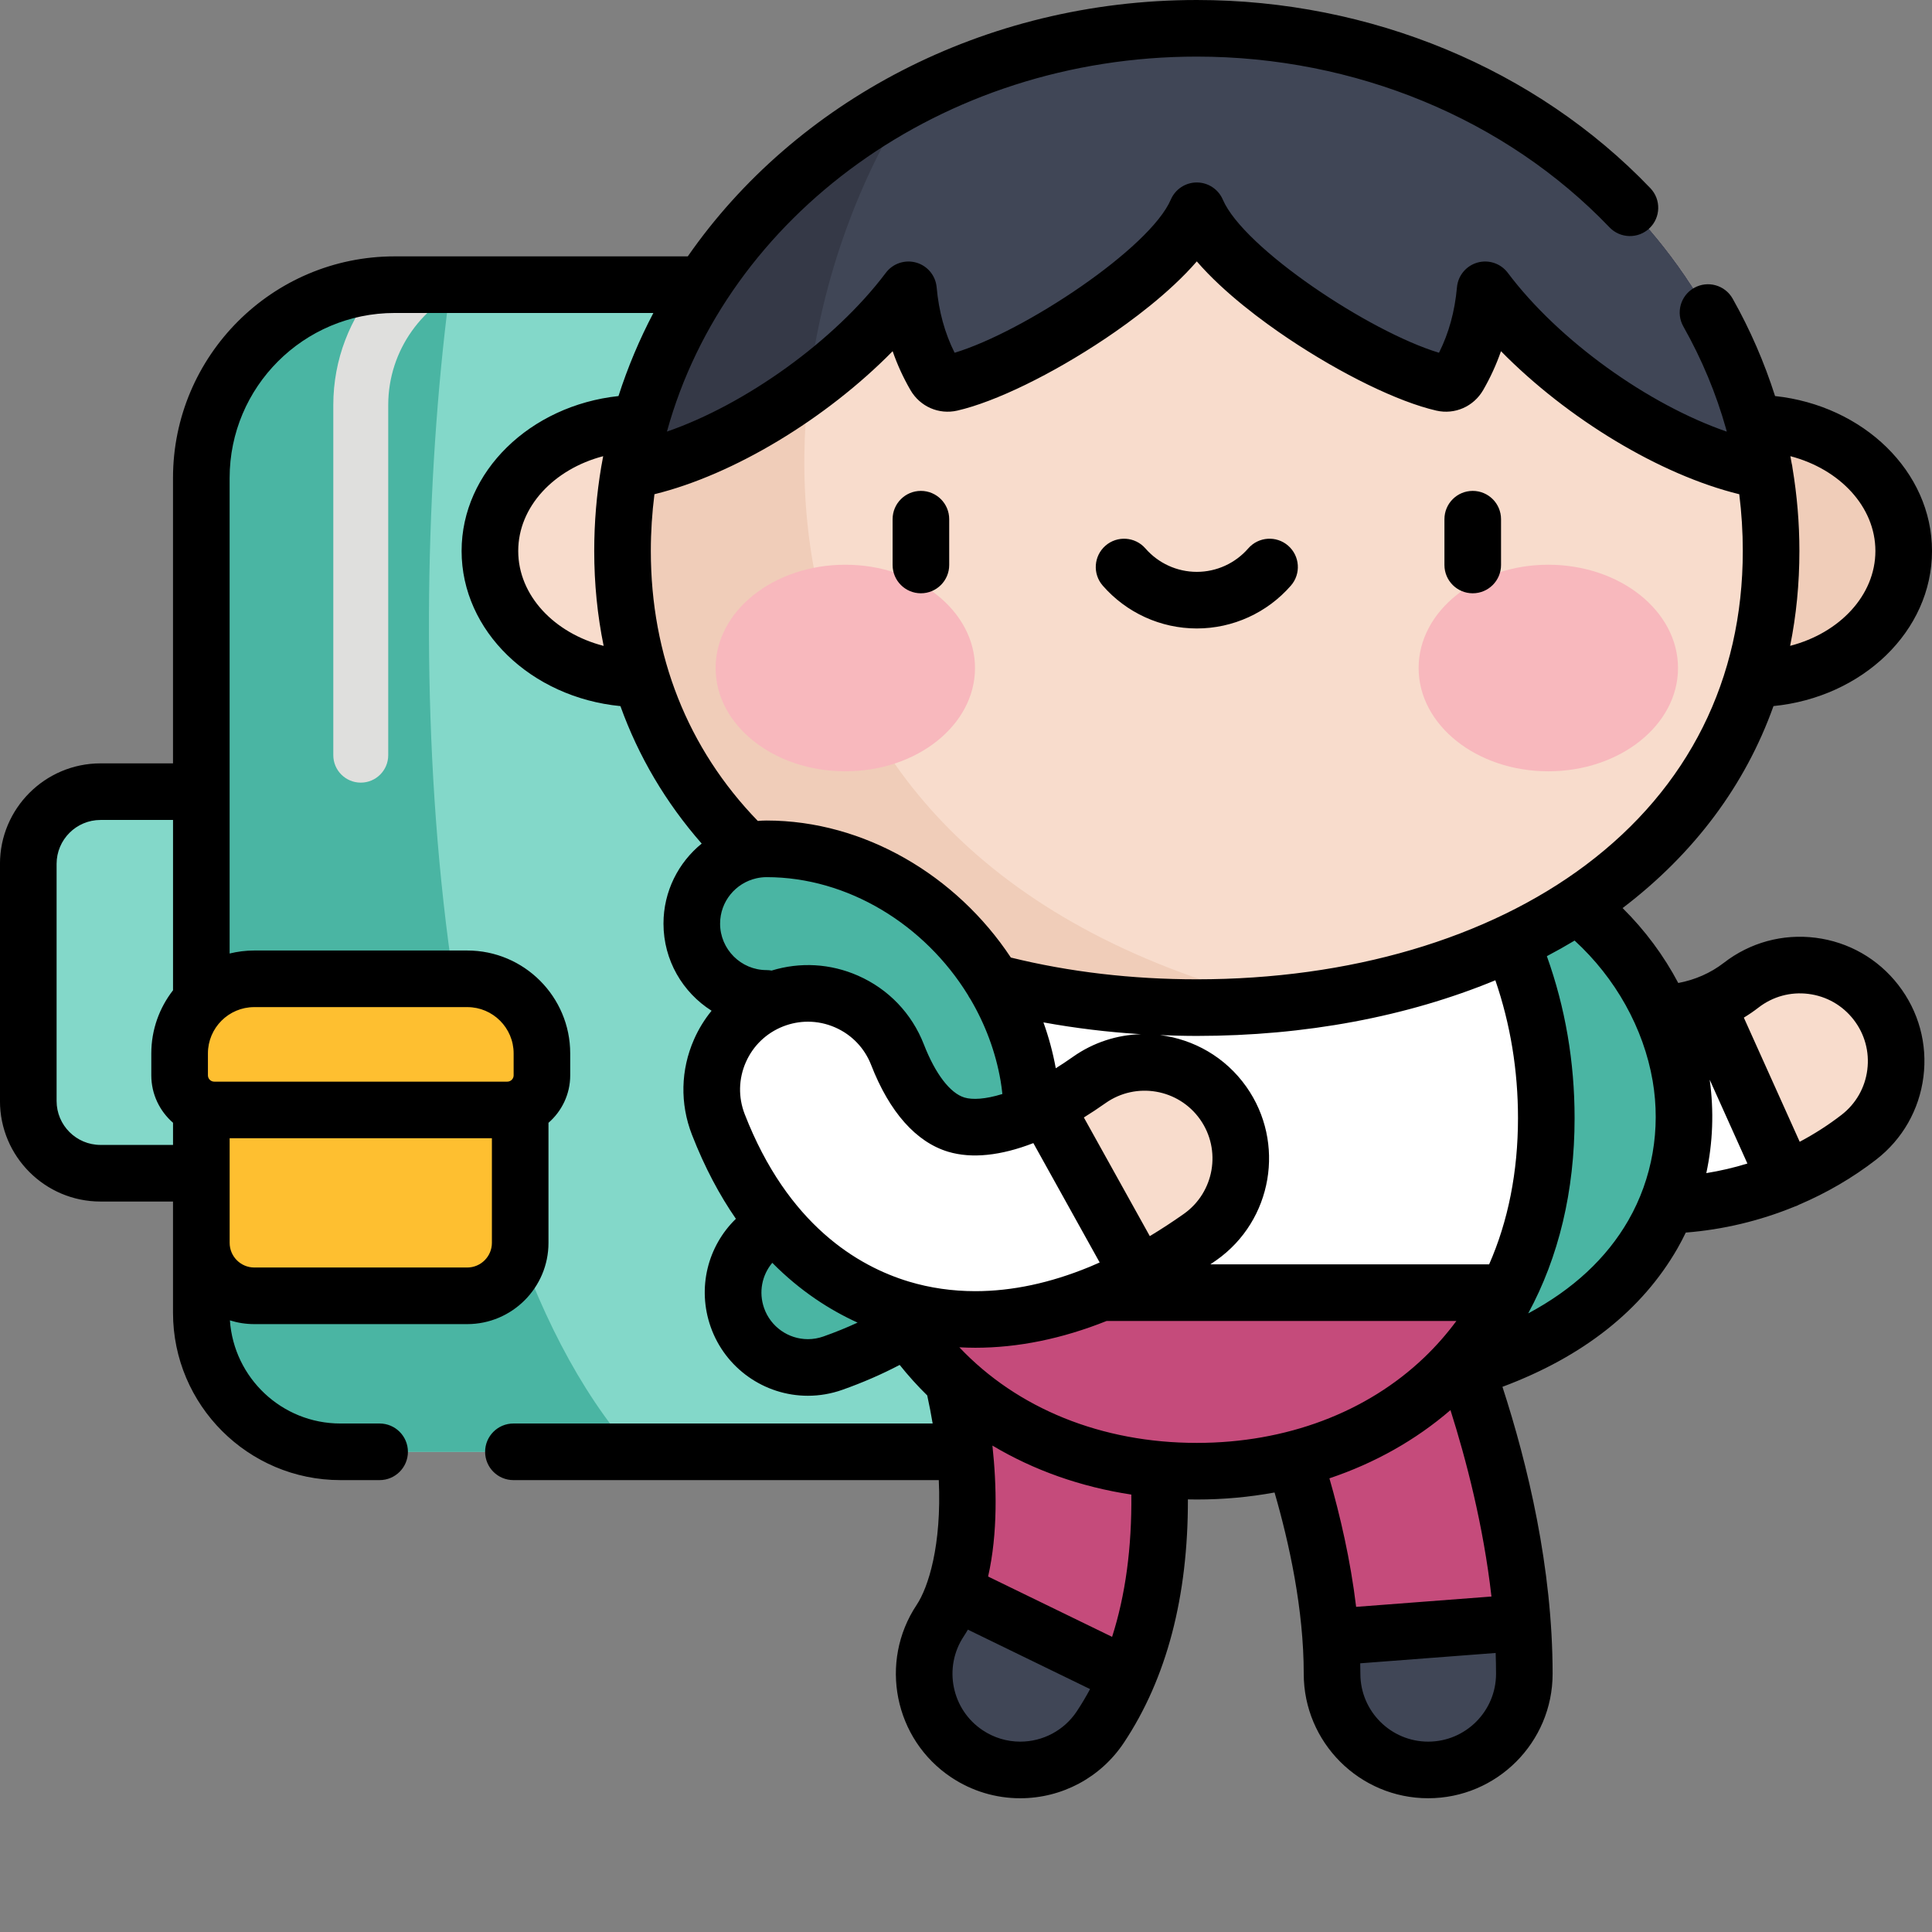 <?xml version="1.0"?>
<svg xmlns="http://www.w3.org/2000/svg" xmlns:xlink="http://www.w3.org/1999/xlink" xmlns:svgjs="http://svgjs.com/svgjs" version="1.1" width="512" height="512" x="0" y="0" viewBox="0 0 512 512" style="enable-background:new 0 0 512 512" xml:space="preserve" class=""><rect x="0" y="0" width="512" height="512" fill="#808080" stroke="none"/><g><path xmlns="http://www.w3.org/2000/svg" d="m26.637 209.805h26.719v101.113h-26.719c-10.57 0-19.137-8.566-19.137-19.133v-62.848c0-10.566 8.566-19.133 19.137-19.133zm0 0" fill="#83d8c9" data-original="#99da90" class=""/><path xmlns="http://www.w3.org/2000/svg" d="m270.559 384.742h-180.348c-20.355 0-36.852-16.5-36.852-36.852v-221.227c0-28.289 22.93-51.223 51.219-51.223h165.98c20.352 0 36.852 16.5 36.852 36.852v235.598c0 20.352-16.5 36.852-36.852 36.852zm0 0" fill="#83d8c9" data-original="#99da90" class=""/><path xmlns="http://www.w3.org/2000/svg" d="m119.422 75.441h-14.844c-28.289 0-51.219 22.934-51.219 51.223v221.227c0 20.352 16.496 36.848 36.852 36.848h77.52c-57.27-65.004-60.438-219.973-48.309-309.297zm0 0" fill="#4ab5a3" data-original="#69ab8d" class=""/><path xmlns="http://www.w3.org/2000/svg" d="m378.488 469.051c-14.07 0-25.477-11.406-25.477-25.477 0-37.945-17.738-77.586-17.918-77.98-5.793-12.805-.133-27.902 12.66-33.715 12.793-5.816 27.875-.191 33.707 12.594.922 2.012 22.504 49.867 22.504 99.102 0 14.07-11.406 25.477-25.477 25.477zm0 0" fill="#c54b7b" data-original="#5f75a1" class=""/><path xmlns="http://www.w3.org/2000/svg" d="m353.012 443.574c0 14.07 11.406 25.477 25.477 25.477 14.07 0 25.477-11.406 25.477-25.477 0-4.555-.188-9.094-.523-13.586l-50.801 3.883c.234 3.23.371 6.473.371 9.703zm0 0" fill="#404656" data-original="#404656" class=""/><path xmlns="http://www.w3.org/2000/svg" d="m270.363 469.051c-4.848 0-9.75-1.379-14.09-4.266-11.711-7.797-14.891-23.609-7.098-35.324 12.332-18.535 5.688-55.781 2.391-67.367-3.926-13.508 3.855-27.613 17.367-31.539 13.512-3.922 27.656 3.879 31.578 17.391 1.996 6.863 18.684 68.254-8.914 109.738-4.906 7.375-12.996 11.367-21.234 11.367zm0 0" fill="#c54b7b" data-original="#5f75a1" class=""/><path xmlns="http://www.w3.org/2000/svg" d="m252.926 421.793c-.988 2.785-2.223 5.371-3.75 7.668-7.793 11.715-4.613 27.531 7.098 35.324 4.34 2.887 9.242 4.27 14.09 4.27 8.242 0 16.328-3.992 21.234-11.367 2.879-4.328 5.27-8.875 7.254-13.551zm0 0" fill="#404656" data-original="#404656" class=""/><path xmlns="http://www.w3.org/2000/svg" d="m439.355 319.457c-4.906 0-9.832-.41-14.734-1.242-25.16-4.273-47.125-19.137-61.852-41.848-7.652-11.809-4.285-27.582 7.52-35.234 11.809-7.656 27.582-4.289 35.238 7.52 8.812 13.594 19.887 18.016 27.625 19.328 10.098 1.715 20.402-.793 28.266-6.887 11.121-8.621 27.125-6.586 35.742 4.535 8.617 11.121 6.586 27.125-4.535 35.738-15.219 11.793-34.051 18.09-53.27 18.09zm0 0" fill="#ffffff" data-original="#a0d9e7" class=""/><path xmlns="http://www.w3.org/2000/svg" d="m473.238 312.645c6.887-2.883 13.418-6.652 19.387-11.277 11.121-8.613 13.152-24.617 4.535-35.738-8.617-11.121-24.621-13.156-35.742-4.535-2.766 2.145-5.84 3.832-9.098 5.062zm0 0" fill="#f8dccc" data-original="#f8dccc" class=""/><path xmlns="http://www.w3.org/2000/svg" d="m386.906 362.391c-8.164 0-15.805-5.086-18.68-13.219-3.648-10.32 1.762-21.641 12.082-25.285 13.543-4.785 29.043-14.223 25.996-32.008-2.262-13.184-14.996-27.301-30.355-27.301-10.941 0-19.816-8.867-19.816-19.812s8.871-19.816 19.816-19.816c33.133 0 63.621 26.457 69.414 60.23 4.516 26.324-6.738 60.129-51.855 76.07-2.184.773-4.41 1.141-6.602 1.141zm0 0" fill="#4ab5a3" data-original="#69ab8d" class=""/><path xmlns="http://www.w3.org/2000/svg" d="m409.781 296.297c0-58.777-41.465-106.43-92.613-106.43-51.148 0-92.613 47.652-92.613 106.43 0 58.781 41.465 93.586 92.613 93.586 51.148 0 92.613-34.805 92.613-93.586zm0 0" fill="#ffffff" data-original="#a0d9e7" class=""/><path xmlns="http://www.w3.org/2000/svg" d="m234.992 342.57c15.438 30.297 46.434 47.312 82.176 47.312 35.742 0 66.738-17.016 82.176-47.312zm0 0" fill="#c54b7b" data-original="#5f75a1" class=""/><path xmlns="http://www.w3.org/2000/svg" d="m504.5 146.012c0-18.711-17.855-33.879-39.883-33.879-22.023 0-39.879 15.168-39.879 33.879 0 18.711 17.855 33.879 39.879 33.879 22.027 0 39.883-15.168 39.883-33.879zm0 0" fill="#f0cdb9" data-original="#f0cdb9" class=""/><path xmlns="http://www.w3.org/2000/svg" d="m209.598 146.012c0-18.711-17.855-33.879-39.883-33.879s-39.879 15.168-39.879 33.879c0 18.711 17.852 33.879 39.879 33.879s39.883-15.168 39.883-33.879zm0 0" fill="#f8dccc" data-original="#f8dccc" class=""/><path xmlns="http://www.w3.org/2000/svg" d="m469.359 146.012c0-76.496-68.137-138.508-152.191-138.508-84.055 0-152.191 62.012-152.191 138.508 0 76.496 68.137 121.016 152.191 121.016 84.051 0 152.191-44.52 152.191-121.016zm0 0" fill="#f8dccc" data-original="#f8dccc" class=""/><path xmlns="http://www.w3.org/2000/svg" d="m241.43 25.844c-45.688 23.902-76.453 68.766-76.453 120.168 0 76.496 68.137 121.016 152.191 121.016 7.68 0 15.23-.375 22.605-1.109-153.883-38.102-141.137-174.336-98.344-240.074zm0 0" fill="#f0cdb9" data-original="#f0cdb9" class=""/><path xmlns="http://www.w3.org/2000/svg" d="m258.387 177.031c0-15.117-15.391-27.371-34.371-27.371-18.984 0-34.375 12.254-34.375 27.371s15.391 27.371 34.375 27.371c18.98 0 34.371-12.254 34.371-27.371zm0 0" fill="#f8b8bd" data-original="#f8b8bd" class=""/><path xmlns="http://www.w3.org/2000/svg" d="m444.691 177.031c0-15.117-15.387-27.371-34.371-27.371-18.984 0-34.371 12.254-34.371 27.371s15.387 27.371 34.371 27.371c18.984 0 34.371-12.254 34.371-27.371zm0 0" fill="#f8b8bd" data-original="#f8b8bd" class=""/><path xmlns="http://www.w3.org/2000/svg" d="m467.566 124.707c-11.258-66.383-74.305-117.203-150.398-117.203s-139.141 50.82-150.402 117.203c24.406-4.094 56.352-24.438 73.988-47.902.91 10.113 3.906 17.426 7.008 22.805.859 1.488 2.574 2.281 4.25 1.898 18.438-4.227 57.844-28.633 65.152-45.648 7.312 17.016 46.719 41.422 65.156 45.648 1.676.383 3.391-.41 4.246-1.898 3.105-5.379 6.102-12.691 7.012-22.805 17.641 23.465 49.586 43.809 73.988 47.902zm0 0" fill="#404656" data-original="#404656" class=""/><path xmlns="http://www.w3.org/2000/svg" d="m241.422 25.855c-39.242 20.531-67.477 56.527-74.656 98.852 14.715-2.469 32.172-10.848 47.578-22.254 3.402-28.969 13.789-56.18 27.078-76.598zm0 0" fill="#353947" data-original="#353947" class=""/><path xmlns="http://www.w3.org/2000/svg" d="m214.105 362.391c-8.164 0-15.805-5.086-18.68-13.219-3.648-10.32 1.762-21.641 12.082-25.285 13.543-4.785 29.043-14.223 25.996-32.008-2.262-13.184-15-27.301-30.355-27.301-10.945 0-19.816-8.867-19.816-19.812s8.871-19.816 19.816-19.816c33.133 0 63.621 26.457 69.414 60.23 4.512 26.324-6.738 60.129-51.855 76.07-2.18.773-4.41 1.141-6.602 1.141zm0 0" fill="#4ab5a3" data-original="#69ab8d" class=""/><path xmlns="http://www.w3.org/2000/svg" d="m258.445 349.668c-7.629 0-14.223-1.191-19.691-2.84-15.184-4.566-35.906-16.75-48.391-48.852-5.098-13.113 1.398-27.879 14.508-32.977 13.117-5.102 27.879 1.395 32.98 14.508 2.781 7.152 7.742 16.172 15.578 18.531 8.246 2.477 21.078-1.828 35.211-11.824 11.492-8.121 27.387-5.395 35.512 6.094 8.121 11.488 5.395 27.387-6.094 35.508-23.691 16.75-43.852 21.852-59.613 21.852zm0 0" fill="#ffffff" data-original="#a0d9e7" class=""/><path xmlns="http://www.w3.org/2000/svg" d="m123.82 343.402h-56.426c-7.75 0-14.035-6.285-14.035-14.039v-52.594h84.5v52.594c0 7.754-6.285 14.039-14.039 14.039zm0 0" fill="#febf30" data-original="#f5ea72" class=""/><path xmlns="http://www.w3.org/2000/svg" d="m134.445 294.145h-77.676c-5.066 0-9.172-4.105-9.172-9.168v-5.812c0-10.918 8.852-19.77 19.77-19.77h56.48c10.918 0 19.77 8.852 19.77 19.77v5.812c0 5.062-4.105 9.168-9.172 9.168zm0 0" fill="#febf30" data-original="#eab65f" class=""/><path xmlns="http://www.w3.org/2000/svg" d="m104.578 75.441c-1.488 0-2.957.078-4.414.203-7.363 8.512-11.836 19.594-11.836 31.703v92.781c0 4.02 3.262 7.277 7.281 7.277s7.277-3.258 7.277-7.277v-92.781c0-14.637 9.312-27.145 22.32-31.906zm0 0" fill="#dfdfdd" data-original="#dfdfdd" class=""/><path xmlns="http://www.w3.org/2000/svg" d="m301.824 337.844c5.207-2.75 10.621-6.059 16.234-10.027 11.488-8.121 14.215-24.02 6.09-35.508-8.121-11.488-24.02-14.219-35.508-6.094-3.992 2.82-7.871 5.172-11.582 7.062zm0 0" fill="#f8dccc" data-original="#f8dccc" class=""/><path xmlns="http://www.w3.org/2000/svg" d="m481.172 248.516c-8.738-1.109-17.387 1.254-24.348 6.648-3.469 2.688-7.641 4.516-12.066 5.34-3.832-7.254-8.797-13.949-14.75-19.855 19.047-14.508 32.52-32.629 39.984-53.531 23.602-2.34 42.008-19.875 42.008-41.105 0-21.07-18.199-38.547-41.59-41.055-2.844-8.918-6.594-17.578-11.238-25.816-2.035-3.605-6.613-4.879-10.219-2.844-3.609 2.035-4.883 6.609-2.848 10.215 4.922 8.723 8.684 17.781 11.309 27.105.051.262.117.52.199.77-20.727-7.145-44.461-24.027-58.035-42.09-1.867-2.48-5.062-3.555-8.051-2.707-2.984.852-5.137 3.449-5.414 6.539-.578 6.41-2.141 12.117-4.762 17.355-18.516-5.59-51.773-27.734-57.293-40.586-1.184-2.754-3.895-4.543-6.891-4.543-2.996 0-5.707 1.785-6.891 4.543-5.52 12.852-38.777 34.996-57.293 40.586-2.621-5.238-4.184-10.945-4.762-17.355-.277-3.09-2.43-5.691-5.414-6.539-2.988-.848-6.184.227-8.051 2.707-13.566 18.055-37.289 34.93-58.008 42.078 15.672-57.004 72.68-99.375 140.418-99.375 41.977 0 81.84 16.492 109.367 45.246 2.867 2.992 7.613 3.094 10.605.23 2.992-2.867 3.094-7.613.23-10.605-30.348-31.695-74.156-49.871-120.203-49.871-56.676 0-106.539 27.137-134.891 67.941h-77.699c-32.379 0-58.723 26.34-58.723 58.719v75.641h-19.219c-14.688.004-26.637 11.953-26.637 26.637v62.848c0 14.688 11.949 26.633 26.637 26.633h19.219v29.473c0 24.457 19.898 44.352 44.355 44.352h10.398c4.141 0 7.5-3.359 7.5-7.5 0-4.141-3.359-7.5-7.5-7.5h-10.398c-15.508 0-28.234-12.086-29.277-27.332 2.043.645 4.211.992 6.461.992h56.426c11.875 0 21.539-9.66 21.539-21.535v-31.816c3.52-3.062 5.758-7.559 5.758-12.574v-5.812c0-15.035-12.234-27.27-27.27-27.27h-56.477c-2.246 0-4.426.281-6.512.793v-126.023c0-24.109 19.613-43.723 43.723-43.723h68.574c-3.703 7.047-6.801 14.406-9.246 22.016-23.383 2.516-41.574 19.988-41.574 41.055 0 21.254 18.445 38.809 42.09 41.113 4.785 13.328 12.012 25.566 21.535 36.434-6.172 5.012-10.125 12.656-10.125 21.207 0 9.711 5.094 18.246 12.746 23.09-1.863 2.289-3.438 4.836-4.656 7.609-3.547 8.062-3.742 17.023-.551 25.23 3.387 8.707 7.352 16.074 11.652 22.301-7.461 7.234-10.328 18.324-6.672 28.676 3.848 10.898 14.199 18.219 25.754 18.219 3.094 0 6.156-.527 9.098-1.566 5.406-1.91 10.484-4.125 15.223-6.609 2.281 2.852 4.715 5.555 7.301 8.09.562 2.562 1.039 5.043 1.438 7.438h-111.102c-4.141 0-7.5 3.359-7.5 7.5 0 4.145 3.359 7.5 7.5 7.5h112.73c.789 17.328-2.793 28.449-5.867 33.066-10.07 15.141-5.949 35.652 9.191 45.723 5.43 3.613 11.738 5.523 18.242 5.523 11.074 0 21.348-5.5 27.477-14.711 11.344-17.051 17.027-38.727 16.973-64.492.781.016 1.566.031 2.355.031 7.055 0 13.949-.637 20.609-1.859 3.883 13.395 7.734 30.969 7.734 48.051 0 18.184 14.793 32.977 32.977 32.977 18.184 0 32.977-14.793 32.977-32.977 0-28.09-6.609-55.5-13.293-76.055 21.367-7.984 36.977-20.305 46.379-36.672.789-1.375 1.516-2.785 2.207-4.207 9.895-.777 19.617-3.109 28.73-6.84.281-.09.555-.191.828-.312.141-.062.273-.141.41-.211 7.32-3.117 14.23-7.125 20.492-11.977 6.961-5.395 11.406-13.18 12.516-21.918 1.109-8.738-1.25-17.383-6.645-24.348-5.395-6.965-13.18-11.41-21.918-12.52zm-6.145-124.516c-.043-.426-.117-.844-.227-1.254-.109-.617-.219-1.238-.336-1.855 13.051 3.406 22.535 13.391 22.535 25.121 0 11.766-9.508 21.758-22.594 25.145 1.625-8.055 2.453-16.449 2.453-25.145 0-7.375-.621-14.738-1.832-22.012zm-429.172 138.434c-3.602 4.625-5.758 10.43-5.758 16.73v5.812c0 5.016 2.238 9.512 5.758 12.57v5.871h-19.219c-6.418 0-11.637-5.219-11.637-11.637v-62.844c0-6.414 5.219-11.637 11.637-11.637h19.219zm84.504 66.93c0 3.605-2.934 6.539-6.539 6.539h-56.426c-3.605 0-6.535-2.934-6.535-6.539v-27.719h69.5zm-62.988-62.469h56.477c6.766 0 12.27 5.504 12.27 12.27v5.812c0 .918-.75 1.668-1.668 1.668h-77.68c-.922 0-1.668-.75-1.668-1.668v-5.812c0-6.766 5.504-12.27 12.27-12.27zm69.965-120.883c0-11.723 9.473-21.703 22.512-25.117-.133.688-.254 1.375-.375 2.066-.062.258-.109.52-.145.781-1.219 7.266-1.852 14.699-1.852 22.27 0 8.668.844 17.066 2.496 25.156-13.109-3.375-22.637-13.375-22.637-25.156zm35.141 0c0-5.086.332-10.105.957-15.039 21.039-5.16 45.539-20.02 63.125-37.902 1.238 3.57 2.805 6.988 4.711 10.285 2.531 4.391 7.52 6.582 12.418 5.461 10.059-2.305 25.098-9.625 39.25-19.105 6.668-4.473 16.957-12.027 24.23-20.438 7.27 8.41 17.559 15.965 24.23 20.438 14.148 9.477 29.188 16.801 39.25 19.105 4.895 1.121 9.887-1.074 12.418-5.461 1.902-3.297 3.469-6.715 4.711-10.285 17.594 17.891 42.105 32.754 63.148 37.906.617 4.953.934 9.965.934 15.035 0 33.992-14.379 62.762-41.582 83.199-26.02 19.551-62.641 30.316-103.109 30.316-17.238 0-33.793-1.953-49.281-5.766-14.367-21.715-38.812-36.312-64.738-36.312-.781 0-1.555.043-2.324.109-18.559-19.152-28.348-43.805-28.348-71.547zm120.492 146.328c8.098-5.723 19.336-3.793 25.059 4.297 5.723 8.094 3.793 19.332-4.301 25.055-3.023 2.137-6.027 4.09-9.016 5.895l-17.477-31.445c1.887-1.172 3.801-2.434 5.734-3.801zm-8.656-12.25c-1.559 1.102-3.059 2.094-4.52 3.008-.762-4.164-1.859-8.23-3.27-12.156 8.395 1.527 17.023 2.582 25.848 3.129-6.273.176-12.562 2.133-18.059 6.02zm-93.48-35.324c0-5.855 4.109-10.758 9.594-12 .004 0 .004 0 .008-.004.875-.195 1.781-.309 2.715-.309 21.594 0 41.93 12.645 53.367 31.242.188.379.406.742.656 1.086 3.887 6.602 6.668 13.918 8 21.668.195 1.145.344 2.305.469 3.473-4.539 1.41-7.961 1.562-10.051.934-3.801-1.145-7.719-6.27-10.75-14.066-3.191-8.211-9.391-14.684-17.453-18.23-7.301-3.215-15.344-3.668-22.895-1.352-.438-.078-.883-.125-1.344-.125-6.789 0-12.316-5.527-12.316-12.316zm27.379 109.414c-1.332.469-2.715.711-4.105.711-5.207 0-9.875-3.305-11.609-8.219-1.504-4.25-.555-8.773 2.164-12.012 7.43 7.512 15.281 12.516 22.605 15.844-2.879 1.332-5.898 2.559-9.055 3.676zm22.703-14.531c-13.586-4.086-32.172-15.105-43.562-44.391-1.738-4.477-1.633-9.359.301-13.754 1.934-4.395 5.465-7.773 9.938-9.516 2.117-.82 4.32-1.23 6.523-1.23 2.461 0 4.914.512 7.234 1.531 4.395 1.934 7.773 5.465 9.512 9.938 4.859 12.488 11.914 20.438 20.41 22.996 6.258 1.879 13.973 1.047 22.578-2.289l17.578 31.633c-.766.34-1.527.68-2.289.996-.152.059-.301.121-.449.188-10.375 4.266-20.484 6.422-30.242 6.422-6.07-.004-11.969-.852-17.531-2.523zm44.438 113.883c-3.34 5.023-8.945 8.02-14.988 8.02-3.535 0-6.973-1.039-9.934-3.012-8.254-5.488-10.5-16.672-5.008-24.922.375-.566.73-1.156 1.074-1.746l32.383 15.754c-1.098 2.039-2.266 4.012-3.527 5.906zm9.363-19.75-32.859-15.984c2.617-11.52 2.262-24.348 1.145-34.707 10.945 6.535 23.387 10.949 36.812 12.988.145 14.066-1.559 26.668-5.098 37.703zm22.453-51.398c-25.254 0-47.57-9.109-62.934-25.336 1.398.07 2.801.121 4.211.121 11.371 0 23.016-2.387 34.82-7.098h92.691c-2.547 3.438-5.371 6.66-8.488 9.645-15.266 14.617-36.68 22.668-60.301 22.668zm35.141 9.387c11.941-4.008 22.82-10.094 32.078-18.082 4.137 13.031 8.73 30.594 10.863 49.406l-35.863 2.738c-1.492-12.438-4.266-24.285-7.078-34.062zm26.18 69.781c-9.914 0-17.977-8.066-17.977-17.977 0-.926-.023-1.855-.043-2.781l35.895-2.742c.062 1.836.102 3.68.102 5.523 0 9.91-8.066 17.977-17.977 17.977zm16.141-126.48h-73.887c.551-.379 1.098-.742 1.645-1.129 14.848-10.496 18.387-31.117 7.887-45.965-5.566-7.871-13.98-12.562-22.871-13.668 3.234.129 6.484.219 9.766.219 28.746 0 55.812-5.121 79.113-14.746 3.98 11.586 6 23.836 6 36.52-.004 14.27-2.613 27.32-7.652 38.77zm36.914-11.695c-5.789 10.082-14.699 18.344-26.555 24.688 8.094-14.934 12.293-32.426 12.293-51.762 0-14.906-2.473-29.305-7.348-42.91 2.508-1.32 4.961-2.695 7.355-4.133 10.832 9.922 18.285 23.215 20.684 37.191 2.188 12.777-.094 25.895-6.43 36.926zm20.645-12.488c1.738-8.062 2.055-16.449.898-24.758l9.992 22.215c-3.555 1.102-7.199 1.945-10.891 2.543zm42.668-27.395c-.605 4.766-3.027 9.008-6.824 11.949-3.477 2.691-7.199 5.074-11.094 7.141l-14.805-32.902c1.344-.816 2.641-1.699 3.879-2.66 3.797-2.941 8.508-4.227 13.273-3.621 4.762.605 9.004 3.027 11.945 6.824 2.941 3.793 4.23 8.508 3.625 13.27zm-250.809-126.266c4.141 0 7.5-3.359 7.5-7.5v-12.137c0-4.145-3.359-7.5-7.5-7.5-4.145 0-7.5 3.355-7.5 7.5v12.137c0 4.141 3.355 7.5 7.5 7.5zm146.242 0c4.141 0 7.5-3.359 7.5-7.5v-12.137c0-4.145-3.359-7.5-7.5-7.5-4.145 0-7.5 3.355-7.5 7.5v12.137c0 4.141 3.355 7.5 7.5 7.5zm-73.121 9.32c9.555 0 18.641-4.141 24.93-11.355 2.723-3.121 2.398-7.859-.727-10.582-3.121-2.719-7.859-2.395-10.578.727-3.441 3.949-8.406 6.211-13.625 6.211s-10.184-2.262-13.625-6.211c-2.723-3.121-7.461-3.445-10.582-.727-3.121 2.723-3.449 7.461-.727 10.582 6.289 7.215 15.375 11.355 24.934 11.355zm0 0" fill="#000000" data-original="#000000" class=""/></g></svg>
